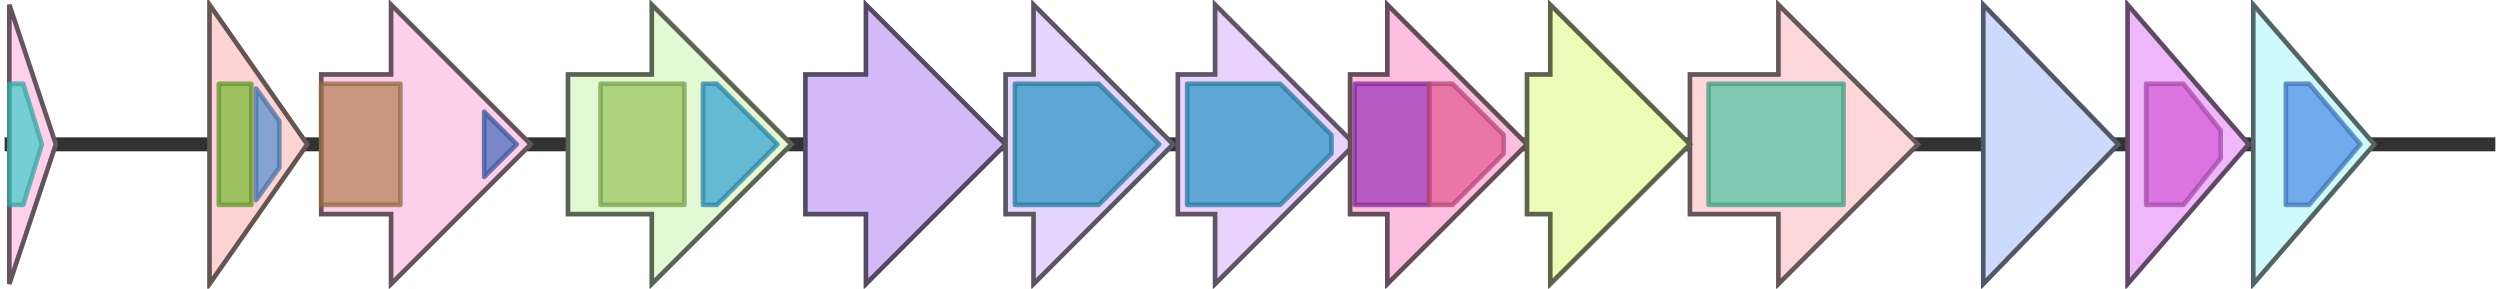 <svg version="1.1" baseProfile="full" xmlns="http://www.w3.org/2000/svg" width="537" height="62">
	<line x1="1" y1="31" x2="536" y2="31" style="stroke:rgb(50,50,50); stroke-width:3 "/>
	<g>
		<title>gumJ</title>
		<polygon class="gumJ" points="363,16 382,16 382,1 412,31 382,61 382,46 363,46" fill="rgb(253,215,218)" fill-opacity="1.0" stroke="rgb(101,86,87)" stroke-width="1" />
		<g>
			<title>PF13440</title>
			<rect class="PF13440" x="367" y="18" stroke-linejoin="round" width="29" height="26" fill="rgb(90,196,165)" stroke="rgb(72,156,132)" stroke-width="1" opacity="0.75" />
		</g>
	</g>
	<g>
		<title>gumK</title>
		<polygon class="gumK" points="426,16 426,16 426,1 455,31 426,61 426,46 426,46" fill="rgb(205,218,253)" fill-opacity="1.0" stroke="rgb(82,87,101)" stroke-width="1" />
	</g>
	<g>
		<title>gumL</title>
		<polygon class="gumL" points="457,16 457,16 457,1 483,31 457,61 457,46 457,46" fill="rgb(239,183,250)" fill-opacity="1.0" stroke="rgb(95,73,100)" stroke-width="1" />
		<g>
			<title>PF04230</title>
			<polygon class="PF04230" points="461,18 469,18 477,28 477,34 469,44 461,44" stroke-linejoin="round" width="16" height="26" fill="rgb(211,93,213)" stroke="rgb(168,74,170)" stroke-width="1" opacity="0.75" />
		</g>
	</g>
	<g>
		<title>gumM</title>
		<polygon class="gumM" points="484,16 484,16 484,1 510,31 484,61 484,46 484,46" fill="rgb(207,250,252)" fill-opacity="1.0" stroke="rgb(82,100,100)" stroke-width="1" />
		<g>
			<title>PF03808</title>
			<polygon class="PF03808" points="491,18 496,18 507,31 507,31 496,44 491,44" stroke-linejoin="round" width="16" height="26" fill="rgb(83,144,229)" stroke="rgb(66,115,183)" stroke-width="1" opacity="0.75" />
		</g>
	</g>
	<g>
		<title>gumA</title>
		<polygon class="gumA" points="2,16 2,16 2,1 12,31 2,61 2,46 2,46" fill="rgb(254,209,235)" fill-opacity="1.0" stroke="rgb(101,83,93)" stroke-width="1" />
		<g>
			<title>PF00216</title>
			<polygon class="PF00216" points="2,18 5,18 9,31 5,44 2,44" stroke-linejoin="round" width="8" height="26" fill="rgb(73,205,204)" stroke="rgb(58,164,163)" stroke-width="1" opacity="0.75" />
		</g>
	</g>
	<g>
		<title>gumB</title>
		<polygon class="gumB" points="45,16 45,16 45,1 66,31 45,61 45,46 45,46" fill="rgb(253,211,211)" fill-opacity="1.0" stroke="rgb(101,84,84)" stroke-width="1" />
		<g>
			<title>PF02563</title>
			<rect class="PF02563" x="47" y="18" stroke-linejoin="round" width="7" height="26" fill="rgb(125,185,59)" stroke="rgb(100,148,47)" stroke-width="1" opacity="0.75" />
		</g>
		<g>
			<title>PF10531</title>
			<polygon class="PF10531" points="55,19 60,26 60,36 55,43" stroke-linejoin="round" width="5" height="26" fill="rgb(92,145,209)" stroke="rgb(73,116,167)" stroke-width="1" opacity="0.75" />
		</g>
	</g>
	<g>
		<title>gumC</title>
		<polygon class="gumC" points="69,16 84,16 84,1 114,31 84,61 84,46 69,46" fill="rgb(253,207,234)" fill-opacity="1.0" stroke="rgb(101,82,93)" stroke-width="1" />
		<g>
			<title>PF02706</title>
			<rect class="PF02706" x="69" y="18" stroke-linejoin="round" width="17" height="26" fill="rgb(184,132,90)" stroke="rgb(147,105,72)" stroke-width="1" opacity="0.75" />
		</g>
		<g>
			<title>PF13807</title>
			<polygon class="PF13807" points="104,24 111,31 104,38" stroke-linejoin="round" width="8" height="26" fill="rgb(77,110,190)" stroke="rgb(61,87,152)" stroke-width="1" opacity="0.75" />
		</g>
	</g>
	<g>
		<title>gumD</title>
		<polygon class="gumD" points="122,16 140,16 140,1 170,31 140,61 140,46 122,46" fill="rgb(226,249,211)" fill-opacity="1.0" stroke="rgb(90,99,84)" stroke-width="1" />
		<g>
			<title>PF13727</title>
			<rect class="PF13727" x="129" y="18" stroke-linejoin="round" width="18" height="26" fill="rgb(153,200,97)" stroke="rgb(122,160,77)" stroke-width="1" opacity="0.75" />
		</g>
		<g>
			<title>PF02397</title>
			<polygon class="PF02397" points="151,18 154,18 167,31 154,44 151,44" stroke-linejoin="round" width="18" height="26" fill="rgb(57,165,209)" stroke="rgb(45,131,167)" stroke-width="1" opacity="0.75" />
		</g>
	</g>
	<g>
		<title>gumE</title>
		<polygon class="gumE" points="173,16 186,16 186,1 216,31 186,61 186,46 173,46" fill="rgb(213,186,250)" fill-opacity="1.0" stroke="rgb(85,74,100)" stroke-width="1" />
	</g>
	<g>
		<title>gumF</title>
		<polygon class="gumF" points="216,16 222,16 222,1 252,31 222,61 222,46 216,46" fill="rgb(228,213,252)" fill-opacity="1.0" stroke="rgb(91,85,100)" stroke-width="1" />
		<g>
			<title>PF01757</title>
			<polygon class="PF01757" points="218,18 236,18 249,31 236,44 218,44" stroke-linejoin="round" width="32" height="26" fill="rgb(50,152,200)" stroke="rgb(40,121,160)" stroke-width="1" opacity="0.75" />
		</g>
	</g>
	<g>
		<title>gumG</title>
		<polygon class="gumG" points="253,16 261,16 261,1 291,31 261,61 261,46 253,46" fill="rgb(233,211,253)" fill-opacity="1.0" stroke="rgb(93,84,101)" stroke-width="1" />
		<g>
			<title>PF01757</title>
			<polygon class="PF01757" points="255,18 275,18 286,29 286,33 275,44 255,44" stroke-linejoin="round" width="31" height="26" fill="rgb(50,152,200)" stroke="rgb(40,121,160)" stroke-width="1" opacity="0.75" />
		</g>
	</g>
	<g>
		<title>gumH</title>
		<polygon class="gumH" points="290,16 298,16 298,1 328,31 298,61 298,46 290,46" fill="rgb(251,190,223)" fill-opacity="1.0" stroke="rgb(100,76,89)" stroke-width="1" />
		<g>
			<title>PF13439</title>
			<rect class="PF13439" x="291" y="18" stroke-linejoin="round" width="16" height="26" fill="rgb(162,57,186)" stroke="rgb(129,45,148)" stroke-width="1" opacity="0.75" />
		</g>
		<g>
			<title>PF00534</title>
			<polygon class="PF00534" points="307,18 312,18 323,29 323,33 312,44 307,44" stroke-linejoin="round" width="16" height="26" fill="rgb(228,92,150)" stroke="rgb(182,73,119)" stroke-width="1" opacity="0.75" />
		</g>
	</g>
	<g>
		<title>gumI</title>
		<polygon class="gumI" points="328,16 333,16 333,1 363,31 333,61 333,46 328,46" fill="rgb(237,252,184)" fill-opacity="1.0" stroke="rgb(94,100,73)" stroke-width="1" />
	</g>
</svg>
